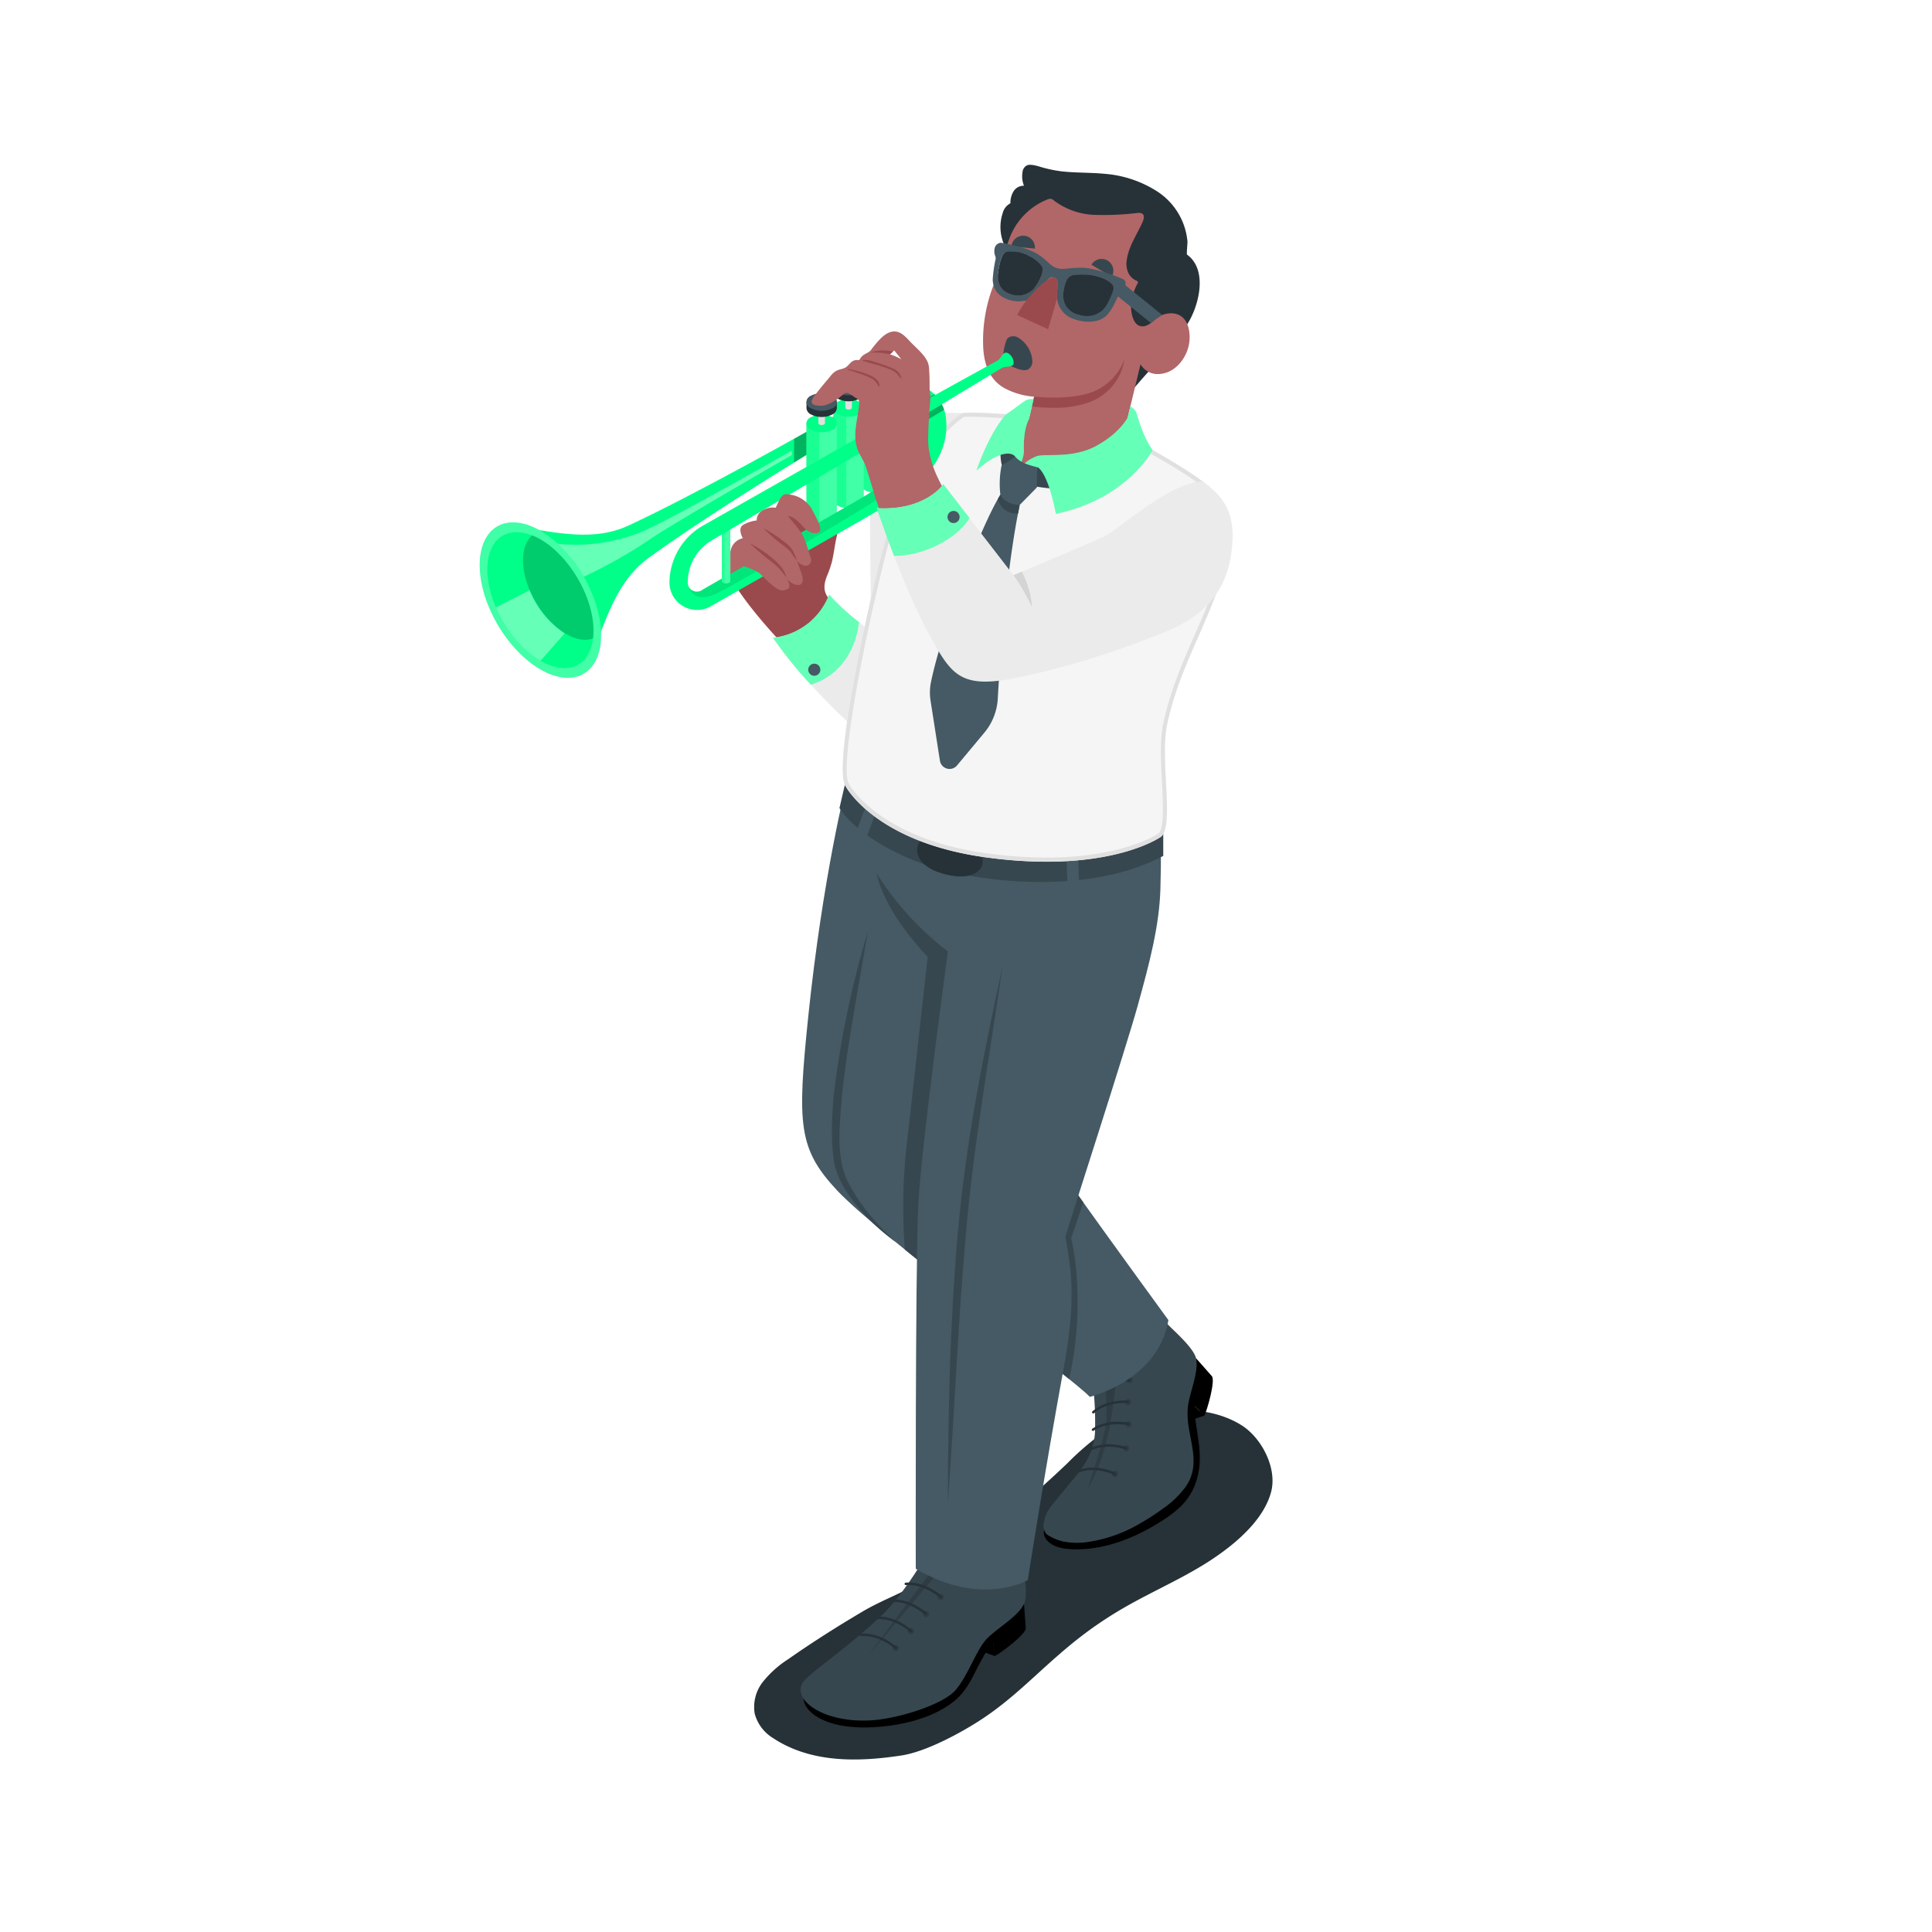 <svg class="animated" id="freepik_stories-jazz-trumpet" xmlns="http://www.w3.org/2000/svg" viewBox="0 0 500 500" version="1.1" xmlns:xlink="http://www.w3.org/1999/xlink" xmlns:svgjs="http://svgjs.com/svgjs"><style>svg#freepik_stories-jazz-trumpet:not(.animated) .animable {opacity: 0;}svg#freepik_stories-jazz-trumpet.animated #freepik--Background--inject-616 {animation: 1s 1 forwards cubic-bezier(.36,-0.01,.5,1.38) slideUp,1.5s Infinite  linear heartbeat;animation-delay: 0.2s,1.2s;opacity: 0}svg#freepik_stories-jazz-trumpet.animated #freepik--Shapes--inject-616 {animation: 1s 1 forwards cubic-bezier(.36,-0.01,.5,1.38) slideRight,1.5s Infinite  linear heartbeat;animation-delay: 0.2s,1.2s;opacity: 0}svg#freepik_stories-jazz-trumpet.animated #freepik--Shadow--inject-616 {animation: 1s 1 forwards cubic-bezier(.36,-0.01,.5,1.38) fadeIn;animation-delay: 0s;}svg#freepik_stories-jazz-trumpet.animated #freepik--Character--inject-616 {animation: 1s 1 forwards cubic-bezier(.36,-0.01,.5,1.38) slideRight,3s Infinite  linear wind;animation-delay: 0s,1s;}svg#freepik_stories-jazz-trumpet.animated #freepik--musical-notes--inject-616 {animation: 1s 1 forwards cubic-bezier(.36,-0.01,.5,1.38) lightSpeedLeft,1.5s Infinite  linear heartbeat;animation-delay: 0.2s,1.2s;opacity: 0}            @keyframes slideUp {                0% {                    opacity: 0;                    transform: translateY(30px);                }                100% {                    opacity: 1;                    transform: inherit;                }            }                    @keyframes heartbeat {                0% {                    transform: scale(1);                }                10% {                    transform: scale(1.1);                }                30% {                    transform: scale(1);                }                40% {                    transform: scale(1);                }                50% {                    transform: scale(1.1);                }                60% {                    transform: scale(1);                }                100% {                    transform: scale(1);                }            }                    @keyframes slideRight {                0% {                    opacity: 0;                    transform: translateX(30px);                }                100% {                    opacity: 1;                    transform: translateX(0);                }            }                    @keyframes fadeIn {                0% {                    opacity: 0;                }                100% {                    opacity: 1;                }            }                    @keyframes wind {                0% {                    transform: rotate( 0deg );                }                25% {                    transform: rotate( 1deg );                }                75% {                    transform: rotate( -1deg );                }            }                    @keyframes lightSpeedLeft {              from {                transform: translate3d(-50%, 0, 0) skewX(20deg);                opacity: 0;              }              60% {                transform: skewX(-10deg);                opacity: 1;              }              80% {                transform: skewX(2deg);              }              to {                opacity: 1;                transform: translate3d(0, 0, 0);              }            }        </style><g id="freepik--Background--inject-616" class="animable" style="transform-origin: 250px 250px;"><ellipse id="freepik--background--inject-616" cx="250" cy="250" rx="237.34" ry="231.54" style="fill: rgb(55, 71, 79); transform-origin: 250px 250px;" class="animable"></ellipse></g><g id="freepik--Shapes--inject-616" class="animable" style="transform-origin: 257.15px 317.645px;"><g id="freepik--Waves--inject-616" class="animable" style="transform-origin: 257.15px 317.645px;"><g id="eldyszs24gfzo"><path d="M329.24,281.29c-12-8.88-26.92-13.18-41.67-16.17-47.24-9.57-95.72,3.48-144.16-13.67A105.1,105.1,0,0,1,122,241.16l-.14-.09a54.24,54.24,0,0,1-10.15-8l-.13-.13c-10.15-9.7-15.12-22.91-11.05-37.34.15-.5.28-1,.43-1.55,4-13.45,17.37-24.89,28.14-34.61a20.76,20.76,0,0,1-2.67-5.65l-.67.12c-15.23,5.92-55.69,28.75-49.25,67.82,4.43,26.84,23.83,44.39,55.65,56,25.8,9.41,52.81,9.58,68.54,9.88,27.49.54,55-2.55,82.45-.55,8.67.63,21.13,3.66,25.53,12,5.43,10.24-6.09,21.64-14.2,26.3-19.79,11.37-42.69,16.21-65.28,20-33.83,5.7-66.49,7.29-103.29,16.1-15.58,3.73-25.82,7.93-40,15.66-10.64,5.8-17.38,12-21.36,17.42a233.49,233.49,0,0,0,17.57,19.15,236.35,236.35,0,0,0,18.62,16.36,77.43,77.43,0,0,1,27.09-31c6.54-4.29,14.83-7.7,22.29-10.14,8.64-2.83,17.63-4.45,26.59-5.91l101.62-16.58c15.17-2.48,30.65-5.06,44.18-12.24s25-19.93,26.26-35C350.09,304.46,341.28,290.18,329.24,281.29Z" style="fill: rgb(0, 255, 136); opacity: 0.4; transform-origin: 206.726px 291.92px;" class="animable"></path></g><g id="el3jyfs606q0j"><path d="M385.73,257.65c-15.54-13.39-36.14-20-56.65-22.46s-41.28-1.22-61.94-.78q-37.11.81-74.18-1.92c-15.86-1.17-32.05-2.93-46.4-9.68s-21.37-12.89-24.79-26c-2.82-10.81,1.37-21.3,11-33.18-.18-.15-.36-.31-.54-.49a4.89,4.89,0,0,1-.52-.5,21.08,21.08,0,0,1-2.58-3.13C118.37,169.2,105,180.64,101,194.09c-10.21,34.36,25.66,51.43,42.41,57.36,48.44,17.15,96.92,4.1,144.16,13.67,14.75,3,29.63,7.29,41.67,16.17s20.85,23.17,19.59,37.92c-1.28,15.06-12.74,27.81-26.26,35s-29,9.76-44.18,12.24L176.77,383c-9,1.46-18,3.08-26.59,5.91-7.46,2.44-15.75,5.85-22.29,10.14a77.43,77.43,0,0,0-27.09,31c59.83,47.29,137.74,62,208.81,44.05a92.58,92.58,0,0,1,31.56-69.74c7.52-6.6,16.17-10.24,24.24-15.7,18.72-12.68,34.83-30.45,42-51.41.8-3.84,2.27-7.52,2.95-11.43C414.68,301,405,274.26,385.73,257.65Z" style="fill: rgb(0, 255, 136); opacity: 0.3; transform-origin: 255.289px 320.505px;" class="animable"></path></g><g id="elpo7vilkrrx"><path d="M449,349.44c4.09-22,2.39-35.51-2.5-52.64-11.09-38.9-34.83-75.48-93.87-89.7-55.62-13.39-89.32-8.86-135.9-3.4-16,1.87-54.87,8.61-71.82-9-10.55-11-6.53-24.26-5.44-26.85-.29-.13-.58-.25-.86-.39l-.46-.22c-.22-.1-.43-.21-.63-.32l-.78-.42c-.64-.37-1.24-.74-1.8-1.13-.27-.18-.53-.36-.79-.56s-.49-.37-.72-.57a7.68,7.68,0,0,1-.69-.59c-9.64,11.88-13.83,22.37-11,33.18,3.42,13.14,10.44,19.28,24.79,26s30.54,8.51,46.4,9.68q37,2.73,74.18,1.92c20.66-.44,41.42-1.71,61.94.78s41.11,9.07,56.65,22.46c19.29,16.61,28.95,43.36,24.64,68.2-4.5,25.94-22.93,47.91-45,62.84-8.07,5.46-16.72,9.1-24.23,15.7a92.53,92.53,0,0,0-31.57,69.74,237.73,237.73,0,0,0,104-56.36C420,409.76,442.31,385.74,449,349.44Z" style="fill: rgb(0, 255, 136); opacity: 0.2; transform-origin: 286.084px 318.9px;" class="animable"></path></g><g id="eltxa4dzl06w"><path d="M63.09,225.47c9,33.36,47.63,63.22,88,68.58C109.1,299,60.67,262.26,63.09,225.47Z" style="fill: rgb(0, 255, 136); opacity: 0.25; transform-origin: 107.046px 259.985px;" class="animable"></path></g><g id="eluf93ph22bb9"><path d="M333.16,194.12c27.26,2.84,58,11.94,79.28,30.62s35.29,41.55,38.15,61.22C453.94,248.3,417.69,186.6,333.16,194.12Z" style="fill: rgb(0, 255, 136); opacity: 0.25; transform-origin: 391.981px 239.726px;" class="animable"></path></g></g></g><g id="freepik--Shadow--inject-616" class="animable" style="transform-origin: 262.25px 410.137px;"><path id="freepik--shadow--inject-616" d="M253.38,445.38c9.11-5.84,15.11-12.69,23.89-19.89a101.66,101.66,0,0,1,13.54-9.37c7.22-4.18,14.95-7.48,22-12,6.28-4.06,14.12-10.36,16.15-18,1.63-6.14-2.44-13.93-7.53-17.19-10.35-6.63-26.88-4.47-36.65,2.32a73.17,73.17,0,0,0-8.52,7.42,305.59,305.59,0,0,1-36.17,29.53c-5.3,3.69-11.22,5.54-16.78,8.82-6.61,3.9-13.08,8-19.36,12.4a26.91,26.91,0,0,0-6.51,5.84,10.49,10.49,0,0,0-2.12,8.25,10.64,10.64,0,0,0,4.74,6.3c9.78,6.48,22,6.21,33.14,4.52C239.91,453.33,249.08,448.15,253.38,445.38Z" style="fill: rgb(38, 50, 56); transform-origin: 262.25px 410.137px;" class="animable"></path></g><g id="freepik--Character--inject-616" class="animable" style="transform-origin: 221.573px 244.863px;"><g id="freepik--character--inject-616" class="animable" style="transform-origin: 221.573px 244.863px;"><g id="freepik--Bottom--inject-616" class="animable" style="transform-origin: 260.532px 324.216px;"><polygon points="311.69 366.38 304.31 368.74 303.15 363.43 309.22 363.92 311.69 366.38" id="el3vr7wivfjjh" class="animable" style="transform-origin: 307.42px 366.085px;"></polygon><path d="M309.53,351.51s3.14,3.52,4.1,4.64-1.17,8.66-1.94,10.23l-2.47-2.46c-.23,1.9.2,3.76.61,6.65.35,2.42,1.2,6.76.24,11-1.41,6.26-4.86,9.47-11.72,13.46-11.94,6.95-21,6.17-23.75,5.57-3.29-.72-5.1-3-4.28-5S309.53,351.51,309.53,351.51Z" id="ellam0ue9f5sr" class="animable" style="transform-origin: 291.999px 376.243px;"></path><path d="M275,398.9a18.6,18.6,0,0,0,6.2.21,37.21,37.21,0,0,0,14.11-5q2.09-1.18,4.05-2.55c.67-.45,1.32-.92,2-1.41a24.15,24.15,0,0,0,5.47-5.35c4.62-6.6-.05-13.2.56-20.34.32-3.75,2.95-9.33,2.14-12.93-.44-2-3.44-5.05-6.1-7.57-2.43-2.32-5.67-6.26-6.89-4.77l.95,1.42c.3,1.63.38,4.62-3.15,8.5C292.57,351,286.66,356,283,352l-1.77-2.08c-1.17.87,1.13,4.08,1.6,8.12a84.74,84.74,0,0,1,.58,11.48,17.11,17.11,0,0,1-2.17,8.51,39.74,39.74,0,0,1-3.76,5.11l-4.68,5.7a16.38,16.38,0,0,0-1.64,2.25,9.06,9.06,0,0,0-1,3,3.35,3.35,0,0,0,.47,2.67,3.26,3.26,0,0,0,1,.79A13.09,13.09,0,0,0,275,398.9Z" style="fill: rgb(55, 71, 79); transform-origin: 289.873px 369.069px;" id="el2jffrnqtsgk" class="animable"></path><g id="el30dcpyxe2nc"><path d="M291.16,351.77c-2.08,1.36-4.67,2.37-6.85,1.27l-.08,0s2.56,2.64,2.07,14.8c-.14,3.55-4.84,17.5-4.84,17.5s4.12-6.18,6-17.52,1-13.74,3.69-16Z" style="opacity: 0.15; transform-origin: 286.31px 368.555px;" class="animable"></path></g><g id="el6xkfuc1qudn"><path d="M291.73,357.72a.79.79,0,0,0,1.13-1.11.79.79,0,0,0-1.12,0A.78.78,0,0,0,291.73,357.72Z" style="opacity: 0.15; transform-origin: 292.294px 357.167px;" class="animable"></path></g><g id="elslav5a7bodc"><path d="M291.33,363.38a.79.79,0,1,0,1.12-1.11.79.79,0,0,0-1.12,1.11Z" style="opacity: 0.15; transform-origin: 291.925px 362.86px;" class="animable"></path></g><g id="eltvkzg2g06r"><path d="M291.44,369.05a.79.79,0,1,0,.16-1.11A.79.79,0,0,0,291.44,369.05Z" style="opacity: 0.15; transform-origin: 292.071px 368.574px;" class="animable"></path></g><g id="el0xbuc604sdi"><path d="M290.76,375.23a.79.79,0,1,0,.29-1.08A.78.78,0,0,0,290.76,375.23Z" style="opacity: 0.15; transform-origin: 291.442px 374.835px;" class="animable"></path></g><g id="elxw4g47ziy49"><path d="M287.81,381.76a.8.8,0,0,0,1,.41.79.79,0,1,0-1-.41Z" style="opacity: 0.15; transform-origin: 288.529px 381.431px;" class="animable"></path></g><path d="M292.51,357.4a.35.35,0,0,0,.1-.2.32.32,0,0,0-.28-.35c-.22,0-5.47-.54-9.21,2.77h0a.32.32,0,1,0,.43.47c3.52-3.12,8.66-2.61,8.71-2.61A.33.33,0,0,0,292.51,357.4Z" style="fill: rgb(38, 50, 56); transform-origin: 287.802px 358.507px;" id="eljccjdc9fx1" class="animable"></path><path d="M292.09,363.05a.31.31,0,0,0,.11-.2.32.32,0,0,0-.28-.35c-.23,0-5.47-.54-9.21,2.77h0a.33.33,0,0,0,0,.45.32.32,0,0,0,.45,0c3.52-3.11,8.66-2.61,8.71-2.61A.31.31,0,0,0,292.09,363.05Z" style="fill: rgb(38, 50, 56); transform-origin: 287.412px 364.14px;" id="el5d0elqtflzm" class="animable"></path><path d="M292.25,368.83a.34.34,0,0,0,.13-.18.33.33,0,0,0-.23-.39c-.22-.05-5.35-1.27-9.5,1.51h0a.32.32,0,0,0,.36.52c3.9-2.61,8.93-1.42,9-1.41A.33.33,0,0,0,292.25,368.83Z" style="fill: rgb(38, 50, 56); transform-origin: 287.469px 369.136px;" id="ely7ngt9qzet" class="animable"></path><path d="M291.59,375.11a.31.31,0,0,0,.15-.17.32.32,0,0,0-.19-.41c-.21-.07-5.16-1.88-9.6.38h0a.31.31,0,0,0-.13.42.32.32,0,0,0,.43.14c4.18-2.14,9-.37,9.09-.35A.33.33,0,0,0,291.59,375.11Z" style="fill: rgb(38, 50, 56); transform-origin: 286.772px 374.641px;" id="elc79a6fejxdk" class="animable"></path><path d="M288.66,381.74a.38.38,0,0,0,.16-.15.32.32,0,0,0-.14-.43c-.2-.1-4.91-2.45-9.58-.7h0a.33.33,0,0,0-.18.41.32.32,0,0,0,.41.18c4.4-1.65,9,.65,9.07.68A.36.36,0,0,0,288.66,381.74Z" style="fill: rgb(38, 50, 56); transform-origin: 283.878px 380.787px;" id="elbf2i9hc5oo" class="animable"></path><path d="M219.06,202.79s-6.12,23.93-9.89,60.33c-2.9,28-2.56,34.24,7.51,45,11,11.71,61.23,48.8,65.36,53.39,0,0,17.74-4.22,20.34-19.87,0,0-14.19-19.45-25.71-35.6-11.2-15.68-19.25-20.19-19.25-20.19l19.65-72.39Z" style="fill: rgb(69, 90, 100); transform-origin: 254.985px 282.15px;" id="elyvtzab4efj" class="animable"></path><path d="M276.67,306c-11.2-15.68-19.25-20.19-19.25-20.19l16.3-60-46.94-.11c2.31,11,13.31,21.88,13.31,21.88s-3.76,34.05-5.65,50.63a150.09,150.09,0,0,0-.28,25.16c14.52,11.78,33.33,26.1,42.55,33.54a94.21,94.21,0,0,0,2.18-19.12c0-11.09-1.66-17.32-1.66-17.32l3.12-9.29C279.11,309.44,277.87,307.71,276.67,306Z" style="fill: rgb(55, 71, 79); transform-origin: 253.565px 291.305px;" id="els0pcxrtye5h" class="animable"></path><path d="M224.57,241.3c-2.12,12.56-5.47,30.06-6.69,42.54-.51,6.84-1.5,14.39,1,20.86a44,44,0,0,0,5.65,8.95,65.39,65.39,0,0,0,7.34,7.83,53.52,53.52,0,0,1-8.12-7.16c-3.62-4-7.25-8.75-8-14.31s-.45-10.95,0-16.38a250.2,250.2,0,0,1,8.79-42.33Z" style="fill: rgb(55, 71, 79); transform-origin: 223.582px 281.39px;" id="elgfg8edw8zr9" class="animable"></path><polygon points="257.51 428.61 249.97 425.94 252.34 420.85 257.02 425.04 257.51 428.61" id="el6egu7dcrbc2" class="animable" style="transform-origin: 253.74px 424.73px;"></polygon><path d="M265,415s.37,4.85.47,6.37-6.38,6.39-8,7.2L257,425c-1.37,1.42-2.19,3.21-3.66,5.85-1.22,2.2-2.76,6.35-6.18,9.22-5.08,4.26-13.06,6.51-21.24,6.94s-12.9-1.49-15.25-3.22-3.13-3.78-2.58-5.85S265,415,265,415Z" id="elvpgng9wo9a" class="animable" style="transform-origin: 236.696px 431.036px;"></path><path d="M242.88,398.85l-.15-2.82c-1.51,0-1.62,4.06-3.76,7.68-2.88,4.85-7.14,11-11.28,14.83-8.17,7.66-15.5,12.5-19.14,15.95-4.88,4.61,3.94,11.67,17.28,10.71,6.62-.48,18.34-4,21.59-7.94s5.18-10.06,7.78-12.94,8.24-5.82,9.84-9.28c.87-1.9.32-6.3-.28-10-.56-3.43-.75-8.7-2.69-8.24l-.11,1.77c-.77,1.52-2.57,4-7.9,5C251.4,404.05,243.44,404.42,242.88,398.85Z" style="fill: rgb(55, 71, 79); transform-origin: 236.341px 420.659px;" id="el03qbtanx98cr" class="animable"></path><g id="elophmgbn2dv"><path d="M249.77,403.77c-2.55-.18-5.31-1-6.42-3.25l0-.07a6.41,6.41,0,0,1-1.63,5.44c-2.34,2.82-17.1,22.67-17.1,22.67s13.77-16.4,16.41-19.49c3.91-4.57,5.16-5.11,8.8-5.3Z" style="opacity: 0.15; transform-origin: 237.225px 414.505px;" class="animable"></path></g><g id="ell74dbkdlmyi"><path d="M246.52,409a.83.83,0,0,0,.92.71.82.82,0,0,0,.7-.91.8.8,0,0,0-.91-.7A.81.81,0,0,0,246.52,409Z" style="opacity: 0.15; transform-origin: 247.33px 408.904px;" class="animable"></path></g><g id="elpk0xc5li2ye"><path d="M242.65,413.41a.83.83,0,0,0,.92.71.82.82,0,1,0-.92-.71Z" style="opacity: 0.15; transform-origin: 243.464px 413.306px;" class="animable"></path></g><g id="elbfcqrz47icf"><path d="M238.78,417.81a.81.81,0,0,0,.92.7.8.8,0,0,0,.7-.9.81.81,0,0,0-.91-.71A.82.82,0,0,0,238.78,417.81Z" style="opacity: 0.15; transform-origin: 239.591px 417.706px;" class="animable"></path></g><g id="elw0slvme53fp"><path d="M234.91,422.21a.82.82,0,0,0,.92.7.81.81,0,0,0-.21-1.61A.82.82,0,0,0,234.91,422.21Z" style="opacity: 0.15; transform-origin: 235.721px 422.105px;" class="animable"></path></g><g id="el2q11tgke55l"><path d="M231,426.61a.82.82,0,0,0,.92.7.81.81,0,1,0-.92-.7Z" style="opacity: 0.15; transform-origin: 231.804px 426.508px;" class="animable"></path></g><path d="M247.36,409.24a.32.32,0,0,0,.21-.1.33.33,0,0,0,0-.47c-.17-.15-4.16-3.86-9.29-3.48h0a.34.34,0,0,0-.3.35.34.34,0,0,0,.36.31c4.84-.36,8.75,3.26,8.79,3.3A.3.3,0,0,0,247.36,409.24Z" style="fill: rgb(38, 50, 56); transform-origin: 242.824px 407.202px;" id="elbnzv8we6l6h" class="animable"></path><path d="M243.49,413.62a.35.35,0,0,0,.21-.1.32.32,0,0,0,0-.46c-.17-.16-4.16-3.86-9.3-3.48h0a.33.33,0,0,0-.3.35.33.33,0,0,0,.35.3c4.84-.36,8.76,3.27,8.8,3.3A.3.3,0,0,0,243.49,413.62Z" style="fill: rgb(38, 50, 56); transform-origin: 238.948px 411.587px;" id="elxuhcttg6lni" class="animable"></path><path d="M239.63,418a.28.28,0,0,0,.2-.1.32.32,0,0,0,0-.46c-.17-.16-4.16-3.86-9.29-3.48h0a.33.33,0,0,0-.3.35.33.33,0,0,0,.36.3c4.83-.36,8.75,3.27,8.79,3.31A.34.34,0,0,0,239.63,418Z" style="fill: rgb(38, 50, 56); transform-origin: 235.083px 415.967px;" id="eln01rzg6ty5" class="animable"></path><path d="M235.76,422.43a.28.28,0,0,0,.2-.1.32.32,0,0,0,0-.46c-.17-.16-4.16-3.86-9.29-3.48h0a.33.33,0,0,0-.3.35.34.34,0,0,0,.36.3c4.84-.36,8.75,3.27,8.79,3.3A.31.31,0,0,0,235.76,422.43Z" style="fill: rgb(38, 50, 56); transform-origin: 231.213px 420.397px;" id="elua38bgxiure" class="animable"></path><path d="M231.89,426.83a.33.33,0,0,0,.19-.56c-.17-.16-4.16-3.86-9.29-3.48h0a.33.33,0,0,0-.3.35.34.34,0,0,0,.36.3c4.84-.36,8.75,3.27,8.79,3.3A.31.31,0,0,0,231.89,426.83Z" style="fill: rgb(38, 50, 56); transform-origin: 227.333px 424.797px;" id="elm50u0i2g7x" class="animable"></path><path d="M300.15,204.55c.31,10.58.4,17.86.16,25.56-.29,9.6-2.85,19.23-5.86,30.12S276.87,316.14,275.72,320c1.42,8.34,2.94,15.72-.4,33.88-4.83,26.21-9.33,55.05-9.33,55.05S254,416,237,406c0,0-.15-76.7.64-93.86.69-14.9,7.68-65.92,7.68-65.92s-24.41-17.2-26.21-43.46Z" style="fill: rgb(69, 90, 100); transform-origin: 259.778px 307.058px;" id="eltkc2358106f" class="animable"></path><path d="M259.53,249.65C256.21,272.77,252,295.77,250,319c-2.05,22.84-3,47.09-4.7,69.93.07-23.4.54-46.79,2.6-70.12s6.7-46.33,11.66-69.2Z" style="fill: rgb(55, 71, 79); transform-origin: 252.43px 319.27px;" id="elza1xm5kvdrl" class="animable"></path><path d="M217.25,209.14c3.2,5.24,14.38,13.51,30.27,16.85s37.67,3.91,53.53-4.48v-6.33s-19.22,9.77-50,3.58c-22.12-4.45-32-17.4-32-17.4Z" style="fill: rgb(55, 71, 79); transform-origin: 259.15px 214.817px;" id="elxlj0r8n2oe" class="animable"></path><path d="M246.58,216.06c-9.84-2.74-13.4,6.95-2.72,10C256.43,229.72,258.1,219.25,246.58,216.06Z" style="fill: rgb(38, 50, 56); transform-origin: 245.838px 221.202px;" id="elktx3oflfkgm" class="animable"></path><polygon points="275.88 219.03 276.3 229.99 279.31 229.44 278.9 218.62 275.88 219.03" style="fill: rgb(69, 90, 100); transform-origin: 277.595px 224.305px;" id="elk5textc3eh" class="animable"></polygon><polygon points="224.79 206.66 220.96 216.94 223.95 217.59 227.73 207.44 224.79 206.66" style="fill: rgb(69, 90, 100); transform-origin: 224.345px 212.125px;" id="el3mkpv8zsi8h" class="animable"></polygon></g><path d="M249,106.93c-14.95-1-23.75,5.48-23.84,19.59-.09,16.11.36,37,.36,37l.69,24.48s6.7,8.57,11.56,7.67,8.25-7.11,9.09-30S249,106.93,249,106.93Z" style="fill: rgb(235, 235, 235); transform-origin: 237.074px 151.283px;" id="elthcgge0exs" class="animable"></path><path d="M188.9,148.57c1.56,4.93,11.57,16.11,15,19.47,0,0,10.12-.87,12.88-10.71-2.81-2.7-4.33-4.22-2.8-8.16a28,28,0,0,0,1.34-3.86c.72-3.2.81-5.51,1.74-8.28a1.79,1.79,0,0,0-.14-1.94,1.35,1.35,0,0,0-1.46-.41,3,3,0,0,0-1.11.59,14.77,14.77,0,0,0-3.11,4.12.56.56,0,0,1-.22.24c-.25.12-.51-.13-.66-.36-1.2-1.83-1.45-4.18-2.77-5.91a2.31,2.31,0,0,0-.54-.54c-1.34-.88-3.58,0-4.86.65a12.65,12.65,0,0,0-4.72,3.93C193.43,142.86,188.9,148.57,188.9,148.57Z" style="fill: rgb(154, 74, 77); transform-origin: 203.091px 150.245px;" id="eloqlwpih2vaj" class="animable"></path><path d="M200.07,165.05c7.07,10.5,22.12,25.41,27.85,28.63s14.61,3.92,14.92-5.25c.44-13-5.05-16.91-10.23-20.16-12.81-8.06-18-14.37-18-14.37A17.48,17.48,0,0,1,200.07,165.05Z" style="fill: rgb(235, 235, 235); transform-origin: 221.467px 174.882px;" id="elbr5wl4dmsx" class="animable"></path><path d="M222.28,161a56.66,56.66,0,0,1-7.71-7.09,17.48,17.48,0,0,1-14.5,11.15,111,111,0,0,0,9.77,12.12C218.23,174.59,221.65,167,222.28,161Z" style="fill: rgb(0, 255, 136); transform-origin: 211.175px 165.545px;" id="elwru7tkmgpu" class="animable"></path><g id="el30uyns7oz76"><path d="M222.28,161a56.66,56.66,0,0,1-7.71-7.09,17.48,17.48,0,0,1-14.5,11.15,111,111,0,0,0,9.77,12.12C218.23,174.59,221.65,167,222.28,161Z" style="fill: rgb(255, 255, 255); opacity: 0.4; transform-origin: 211.175px 165.545px;" class="animable"></path></g><circle cx="210.74" cy="173.32" r="1.57" style="fill: rgb(69, 90, 100); transform-origin: 210.74px 173.32px;" id="elwpztq3bmeye" class="animable"></circle><path id="freepik--Chest--inject-616" d="M228.13,143.4c5.42-21.5,15.25-32.94,20.88-36.47,3.52-.51,17.54.76,17.54.76a90.6,90.6,0,0,1,20.92,3.06s22.19,11,27.37,17.08c4.47,5.28,4.16,13.38,1,22.75-4.32,12.85-11,23.29-13.83,37.14-1.86,9,2,25.94-1.56,28.84,0,0-13.5,9.67-45.25,5.34-28.77-3.93-36.36-18.41-36.36-18.41C215.7,199.24,222.9,164.13,228.13,143.4Z" style="fill: rgb(245, 245, 245); transform-origin: 268.141px 164.912px;" class="animable"></path><path id="freepik--chest--inject-616" d="M251.57,107.87c5.18,0,14.79.86,14.88.87h.08a90.58,90.58,0,0,1,20.56,3c1.51.75,22.12,11.08,26.94,16.77,3.86,4.56,4.13,11.87.81,21.74-1.67,5-3.73,9.65-5.72,14.19C306,171.57,302.75,179,301,187.51c-.85,4.13-.56,9.66-.28,15,.29,5.56.62,11.86-.9,13.19-.57.39-9.59,6.24-29,6.24a114.25,114.25,0,0,1-15.48-1.11c-27.81-3.79-35.5-17.71-35.57-17.85l0-.07-.05-.07c-2.44-3.3,2.92-33.27,9.46-59.2,5.38-21.33,15.15-32.41,20.23-35.71a20.6,20.6,0,0,1,2.19-.08m0-1.06a21.1,21.1,0,0,0-2.56.12c-5.63,3.53-15.46,15-20.88,36.47-5.23,20.73-12.43,55.84-9.29,60.09,0,0,7.59,14.48,36.36,18.41A116.13,116.13,0,0,0,270.83,223c20.61,0,29.62-6.45,29.62-6.45,3.52-2.9-.3-19.83,1.56-28.84,2.87-13.85,9.51-24.29,13.83-37.14,3.16-9.37,3.47-17.47-1-22.75-5.18-6.11-27.37-17.08-27.37-17.08a90.6,90.6,0,0,0-20.92-3.06s-9.69-.88-15-.88Z" style="fill: rgb(224, 224, 224); transform-origin: 268.156px 164.894px;" class="animable"></path><g id="freepik--Head--inject-616" class="animable" style="transform-origin: 282.446px 82.487px;"><path d="M259.9,63.48c-.19-.5-.36-1-.51-1.48a11.39,11.39,0,0,1,.11-6.86,3.94,3.94,0,0,1,2-2.53,5.57,5.57,0,0,1,.8-3.08,3.06,3.06,0,0,1,2.7-1.46,6.56,6.56,0,0,1-.38-3.48,2.19,2.19,0,0,1,1.18-1.81c1.06-.38,2.71.2,3.75.49a33.5,33.5,0,0,0,5.25,1.08c3.71.41,7.45.28,11.17.64A29.27,29.27,0,0,1,299,49.24a17.3,17.3,0,0,1,8.32,13.32c0,.38-.25,3.25-.13,3.33,5.92,4.24,2.67,14.82-.62,19C300,93.47,296.51,96.79,293,101.05h-5.74s-12.63-15-17.7-22.33l-7.11-10.3A24.58,24.58,0,0,1,259.9,63.48Z" style="fill: rgb(38, 50, 56); transform-origin: 284.696px 71.853px;" id="eluucb1qhhcfs" class="animable"></path><path d="M254.44,89.6c.2,5.13,1.94,9.16,6.12,11.16a19.15,19.15,0,0,0,7.07,1.9l-1.34,5.81c-4.92,3.92-1.5,9.91-3.12,13.85,5.36-4.76,19-1.48,27.05-7.55l4.95-20.51s1.84,3.67,6.61,2.2c3.62-1.11,7-6,5.88-11.28s-6-4.34-7.75-3.24c-1.22.79-2.27,2.2-3.77,2.47-3.14.57-3.65-4.29-3.36-6.39a15.62,15.62,0,0,1,1.62-4.67.53.53,0,0,0,.08-.42.55.55,0,0,0-.26-.24,4.19,4.19,0,0,1-2.09-1.84,5.61,5.61,0,0,1-.54-3.42c.44-3.61,2.66-6.71,4.12-10,.56-1.27.52-2.47-1.21-2.33a74.6,74.6,0,0,1-11.17.51A18.59,18.59,0,0,1,272.9,52a2,2,0,0,0-1-.56,1.9,1.9,0,0,0-.81.17,17.35,17.35,0,0,0-9.85,10.1c-1.39,3.73-2.21,7.66-3.8,11.31A39.61,39.61,0,0,0,254.44,89.6Z" style="fill: rgb(177, 102, 104); transform-origin: 281.147px 86.88px;" id="elchh2w5puzqj" class="animable"></path><path d="M287.71,71.62l-5.25-3.11a3.05,3.05,0,0,1,5.25,3.11Z" style="fill: rgb(55, 71, 79); transform-origin: 285.297px 69.319px;" id="elv5ek9fzyuel" class="animable"></path><path d="M261.75,63.76l6.07.58a3,3,0,1,0-6.07-.58Z" style="fill: rgb(55, 71, 79); transform-origin: 264.792px 62.668px;" id="eljtot0z6iwxr" class="animable"></path><path d="M262.23,90.22a1.62,1.62,0,1,0,1.95-1.2A1.63,1.63,0,0,0,262.23,90.22Z" style="fill: rgb(154, 74, 77); transform-origin: 263.806px 90.597px;" id="elr6gd5b7oldc" class="animable"></path><path d="M267.63,102.66c7.22.66,13.58-.07,16.94-2.09A14.49,14.49,0,0,0,291,93a13.77,13.77,0,0,1-4.5,8.33c-2.83,2.6-6.31,3.59-10.87,4.12a47.13,47.13,0,0,1-8.58-.26Z" style="fill: rgb(154, 74, 77); transform-origin: 279.025px 99.269px;" id="elm2u6lmvbq9" class="animable"></path><path d="M290.66,72.25c-.31-.13-.61-.25-.93-.4-3-1.21-7-2.51-9.67-2.55-3.36-.06-4.81.6-6.5.1s-2.23-1.74-4.76-3.47c-2-1.36-5.84-2.39-8.85-2.94l-.93-.17a1.8,1.8,0,0,0-1.58,1.34,3.37,3.37,0,0,0,.13,2.11,1.62,1.62,0,0,1,.1.76,33.26,33.26,0,0,0-.76,5.41c.1,1.53.58,4,4.25,5.17a10,10,0,0,0,2,.37h.17a7.23,7.23,0,0,0,1.79-.16l.11,0,.16,0,.22-.07c.06,0,.13,0,.2-.06a2.09,2.09,0,0,0,.21-.1.63.63,0,0,0,.22-.09c.15-.07.29-.13.43-.21a8.67,8.67,0,0,0,2-1.58c1.51-1.54,2.27-4.06,3.72-4l.17,0,.18.06c1.81.53.55,3.17.83,5.38a9.1,9.1,0,0,0,.21,1.16A6.33,6.33,0,0,0,278,82.6c2.41.87,6,1.08,8.09-.7,1.69-1.48,2.44-3.74,3.47-5.56.42-.74,1-1.16,1.43-1.93S291.47,72.63,290.66,72.25Zm-22.3,1.31a7.07,7.07,0,0,1-.66.92l0,.06-.08.1-.06.06a.9.9,0,0,0-.09.1c-.08.08-.14.15-.22.22s-.13.11-.19.18a.18.18,0,0,1-.08,0,.43.43,0,0,1-.14.12.63.63,0,0,1-.12.1s0,0,0,0a5.36,5.36,0,0,1-5.12.72,4.77,4.77,0,0,1-2-1.12c-1.69-1.61-1.34-4-1.2-5.12.23-1.43.84-4.17,1.69-4.58a3.5,3.5,0,0,1,.89-.24.06.06,0,0,1,.06,0,2,2,0,0,1,.36,0,1.62,1.62,0,0,0,.22,0h.53l.72.08.37.07.23,0,.18,0,.63.17a1,1,0,0,1,.16.06,13.77,13.77,0,0,1,1.31.5c2,.87,3.81,2.41,4.05,3.41S269.21,72.17,268.36,73.56Zm18,4.74s0,0-.07.08l-.06.1a5.52,5.52,0,0,1-.34.49,1.72,1.72,0,0,1-.23.32h0c-.12.16-.26.32-.41.49a1.37,1.37,0,0,1-.16.18.29.29,0,0,0-.09.1l-.12.1-.14.15-.17.14-.18.15-.22.16a6.18,6.18,0,0,1-8.54-2.08,5.66,5.66,0,0,1-.39-3.08c.22-1.59.69-3.39,1.58-4a3,3,0,0,1,1.13-.46l.2,0,.1,0,.51-.08a3.42,3.42,0,0,1,.45,0,11.74,11.74,0,0,1,1.46,0,5.24,5.24,0,0,1,.56,0,11.17,11.17,0,0,1,1.43.17,1.65,1.65,0,0,1,.32.06c3,.59,4.6,1.77,5.05,2.52S287.13,77,286.34,78.3Z" style="fill: rgb(69, 90, 100); transform-origin: 274.103px 73.036px;" id="elwxghk5xhky8" class="animable"></path><polygon points="291.13 73.72 300.78 81.52 297.78 83.53 288.54 76.08 291.13 73.72" style="fill: rgb(69, 90, 100); transform-origin: 294.66px 78.625px;" id="elnvo96m1b2z9" class="animable"></polygon><path d="M286.68,78.42a8.77,8.77,0,0,1-1.28,1.79,6.18,6.18,0,0,1-6.08,1.27,5.28,5.28,0,0,1-3.71-2.79,5.66,5.66,0,0,1-.39-3.08c.22-1.59.69-3.39,1.58-4a3,3,0,0,1,1.13-.46l.2,0,.1,0,.51-.08a3.42,3.42,0,0,1,.45,0,11.74,11.74,0,0,1,1.46,0,5.24,5.24,0,0,1,.56,0,11.17,11.17,0,0,1,1.43.17,1.65,1.65,0,0,1,.32.06c3,.59,4.6,1.77,5.05,2.52s-.13,1.89-.36,2.49A23.12,23.12,0,0,1,286.68,78.42Z" style="fill: rgb(38, 50, 56); transform-origin: 281.666px 76.421px;" id="el7nnv1aqgc9m" class="animable"></path><path d="M268.36,73.56a7.07,7.07,0,0,1-.66.92l0,.06-.08.1-.06.06a.9.9,0,0,0-.09.1c-.08.08-.14.15-.22.22s-.13.11-.19.18a.18.18,0,0,1-.08,0,.43.43,0,0,1-.14.12.63.63,0,0,1-.12.1s0,0,0,0a5.36,5.36,0,0,1-5.12.72,4.77,4.77,0,0,1-2-1.12c-1.69-1.61-1.34-4-1.2-5.12.23-1.43.84-4.17,1.69-4.58a3.5,3.5,0,0,1,.89-.24.06.06,0,0,1,.06,0,2,2,0,0,1,.36,0,1.62,1.62,0,0,0,.22,0h.53l.72.08.37.07.23,0,.18,0,.63.17a1,1,0,0,1,.16.06,13.77,13.77,0,0,1,1.31.5c2,.87,3.81,2.41,4.05,3.41S269.21,72.17,268.36,73.56Z" style="fill: rgb(38, 50, 56); transform-origin: 264.057px 70.781px;" id="eli836tf8f5z" class="animable"></path><path d="M273.58,77.2l-2.33,8-8-3.66a24.24,24.24,0,0,1,5.06-6.72c2.27-2.39,3.42-2.78,4.27-3.09a1.34,1.34,0,0,1,1.12,1.1C274,74,273.3,75.61,273.58,77.2Z" style="fill: rgb(154, 74, 77); transform-origin: 268.513px 78.465px;" id="elasbrkbo5cos" class="animable"></path></g><g id="freepik--Neck--inject-616" class="animable" style="transform-origin: 269.466px 151.151px;"><path d="M278.33,119.61l-10,1.26-.47,5s7,1.3,11.85.42ZM259.21,113s-.75,4.69.13,7.59,3.45-2.41,3.45-2.41a28.69,28.69,0,0,1,.64-6.95Z" style="fill: rgb(55, 71, 79); transform-origin: 269.311px 118.913px;" id="elavt9f9pghh" class="animable"></path><path d="M294.11,106.89a3.64,3.64,0,0,0-1.58-1.69l-.69,2.85s-2,4-8.08,7.32-12.91,2-15.29,2.64a10,10,0,0,0-5.3,4.31s4.23-2.33,5.61-1.25,3.18,5,4.49,11.89c18.59-3.9,25-16.5,25-16.5C295.65,112.81,294.5,108,294.11,106.89Zm-27.82,1.58,1.18-5.09a2.8,2.8,0,0,0-2.38.51c-1.09.72-2.69,2-4.71,3.37-4.55,5.06-7.65,14.49-7.65,14.49s4.08-3.93,7.54-4.33c4.37-.51,2.9,4.9,2.9,4.9.9-2,1.86-4,1.81-5.73S264.93,111.19,266.29,108.47Z" style="fill: rgb(0, 255, 136); transform-origin: 275.5px 118.13px;" id="elbpx2smkqedm" class="animable"></path><g id="el378jnhymdnr"><path d="M294.11,106.89a3.64,3.64,0,0,0-1.58-1.69l-.69,2.85s-2,4-8.08,7.32-12.91,2-15.29,2.64a10,10,0,0,0-5.3,4.31s4.23-2.33,5.61-1.25,3.18,5,4.49,11.89c18.59-3.9,25-16.5,25-16.5C295.65,112.81,294.5,108,294.11,106.89Zm-27.82,1.58,1.18-5.09a2.8,2.8,0,0,0-2.38.51c-1.09.72-2.69,2-4.71,3.37-4.55,5.06-7.65,14.49-7.65,14.49s4.08-3.93,7.54-4.33c4.37-.51,2.9,4.9,2.9,4.9.9-2,1.86-4,1.81-5.73S264.93,111.19,266.29,108.47Z" style="fill: rgb(255, 255, 255); opacity: 0.4; transform-origin: 275.5px 118.13px;" class="animable"></path></g><path d="M258.92,128c-5.44,8.78-15.35,35.59-18,48.61a13.48,13.48,0,0,0-.09,4.74l2.42,15.51a2.52,2.52,0,0,0,4.44,1.22l7.08-8.49a15,15,0,0,0,3.45-8.76c.57-10,2.18-33.29,5.67-50.12Z" style="fill: rgb(69, 90, 100); transform-origin: 252.276px 163.501px;" id="el93r438sy556" class="animable"></path><path d="M258.92,128c-.23.37-.48.78-.72,1.22a5.56,5.56,0,0,0,1.18,2.09,5,5,0,0,0,3.48,1.6,2.56,2.56,0,0,0,.61,0l.42-2.15Z" style="fill: rgb(55, 71, 79); transform-origin: 261.045px 130.464px;" id="elk9y6qqzxvdh" class="animable"></path><path d="M262.79,118.21c1.36,1.88,5.57,2.66,5.57,2.66v5.27l-4.47,4.55s-3.84-.06-5-2.71a23.65,23.65,0,0,1,.31-7.48Z" style="fill: rgb(69, 90, 100); transform-origin: 263.543px 124.45px;" id="elm1oeefmpxzb" class="animable"></path></g><g id="freepik--Trumpet--inject-616" class="animable" style="transform-origin: 195.663px 131.219px;"><path d="M260.57,87.83l0,0a.3.3,0,0,0-.07.15,13.26,13.26,0,0,0-.85,3.92l1.53,2.67c.87.33,2.65,1.25,3.91,1.22a.12.12,0,0,0,.08,0h.24a1.66,1.66,0,0,0,.75-.24,2.4,2.4,0,0,0,1-2.24,7.58,7.58,0,0,0-3.55-5.86,2.44,2.44,0,0,0-2.42-.19A1.76,1.76,0,0,0,260.57,87.83Z" style="fill: rgb(55, 71, 79); transform-origin: 263.413px 91.411px;" id="elof4wdu0fzhr" class="animable"></path><path d="M216.33,107.46c-6.52,3.72-36,20.35-53.76,28.59-12.32,5.72-26.46-1.12-34.2.39l21.85,38.33c5.06-6.05,6.51-22.24,17.47-30.26,15.8-11.54,43.9-28.61,50.25-32.36Z" style="fill: rgb(0, 255, 136); transform-origin: 173.155px 141.115px;" id="elzgzgd5kybz" class="animable"></path><path d="M139.69,137.26c-8.67-4.9-15.63-.8-15.54,9.17s7.2,22,15.88,26.91,15.63.8,15.53-9.16S148.36,142.16,139.69,137.26Z" style="fill: rgb(0, 255, 136); transform-origin: 139.855px 155.302px;" id="elpb6z3eok0z" class="animable"></path><g id="el0v1btpii58w"><path d="M139.69,137.26c-8.67-4.9-15.63-.8-15.54,9.17s7.2,22,15.88,26.91,15.63.8,15.53-9.16S148.36,142.16,139.69,137.26Z" style="fill: rgb(255, 255, 255); opacity: 0.25; transform-origin: 139.855px 155.302px;" class="animable"></path></g><path d="M126.13,147.55c.09,8.72,6.28,19.22,13.86,23.52,6.92,3.91,12.58,1.28,13.47-5.81a13.94,13.94,0,0,0,.14-2.18c-.1-8.72-6.32-19.27-13.9-23.57a14,14,0,0,0-2-.93C131.09,135.93,126.05,139.61,126.13,147.55Z" style="fill: rgb(0, 255, 136); transform-origin: 139.865px 155.306px;" id="elj2wfi2g8n8n" class="animable"></path><g id="elz5ejrrlhts"><path d="M135.36,145.12c.06,7,5.09,15.59,11.23,19,2.6,1.48,5,1.8,6.87,1.1a13.94,13.94,0,0,0,.14-2.18c-.1-8.72-6.32-19.27-13.9-23.57a14,14,0,0,0-2-.93C136.2,139.89,135.32,142.13,135.36,145.12Z" style="opacity: 0.2; transform-origin: 144.48px 152.057px;" class="animable"></path></g><path d="M239.74,100.48a10.67,10.67,0,0,0-10.25-.23c-2.44,1.27-4.87,2.58-7.27,3.9-4.82,2.66-9.56,5.41-14.28,8.17-3.24,1.92-21.24,12.31-24.43,14.2l-.88.51-.44.26c-.07,0-.17.06-.21.15a1.08,1.08,0,0,0,.05.59l1.79,3.12c.34.31.46.44.73.24.8-.48,2.31-1.3,3.11-1.79l22.7-13.11c7.08-4.09,14.15-8.12,21.4-11.84a5.63,5.63,0,0,1,8.19,4.8l4.75-2A9.91,9.91,0,0,0,239.74,100.48Z" style="fill: rgb(0, 255, 136); transform-origin: 213.33px 115.268px;" id="elm52uagbkvtm" class="animable"></path><g id="elh27z8y34b0t"><path d="M204.92,116.6v1.16s-28.2,16.23-35.77,21.18a128.31,128.31,0,0,1-18.05,10.32,35.66,35.66,0,0,0-6.7-8.51,45.2,45.2,0,0,0,21.36-3C173.15,134.78,204.92,116.6,204.92,116.6Z" style="fill: rgb(255, 255, 255); opacity: 0.4; transform-origin: 174.66px 132.93px;" class="animable"></path></g><g id="elk43ab3tq8rj"><path d="M205.49,119.71c5.33-3.27,9.58-5.86,12.27-7.45,4.45-2.52,8.92-5,13.46-7.32V99.55a10.44,10.44,0,0,0-1.73.7c-2.44,1.27-4.87,2.58-7.27,3.9-2,1.09-3.93,2.2-5.88,3.32h0c-2.35,1.34-6.17,3.49-10.84,6.1Z" style="opacity: 0.3; transform-origin: 218.355px 109.63px;" class="animable"></path></g><g id="elt0vs6frxe4j"><path d="M239.9,108.72l4.43-2.67a9.74,9.74,0,0,0-2.5-4L237,104.72A5.4,5.4,0,0,1,239.9,108.72Z" style="opacity: 0.3; transform-origin: 240.665px 105.385px;" class="animable"></path></g><path d="M230.52,101.6a1.94,1.94,0,0,0-1.15-1.6,6.1,6.1,0,0,0-5.55,0,2,2,0,0,0-1.15,1.6v23.64a2,2,0,0,0,1.15,1.6,6.16,6.16,0,0,0,5.55,0,1.94,1.94,0,0,0,1.15-1.6Z" style="fill: rgb(0, 255, 136); transform-origin: 226.595px 113.416px;" id="el415b1f09wad" class="animable"></path><g id="el6ukq04kcya"><path d="M230.52,101.6a1.94,1.94,0,0,0-1.15-1.6,6.1,6.1,0,0,0-5.55,0,2,2,0,0,0-1.15,1.6v23.64a2,2,0,0,0,1.15,1.6,6.16,6.16,0,0,0,5.55,0,1.94,1.94,0,0,0,1.15-1.6Z" style="fill: rgb(255, 255, 255); opacity: 0.25; transform-origin: 226.595px 113.416px;" class="animable"></path></g><g id="eljyykunrn7lh"><path d="M226,99.37a5.29,5.29,0,0,0-2.14.63,2,2,0,0,0-1.15,1.6v23.64a2,2,0,0,0,1.15,1.6,5.46,5.46,0,0,0,2.14.63Z" style="fill: rgb(0, 255, 136); opacity: 0.6; transform-origin: 224.355px 113.42px;" class="animable"></path></g><path d="M223.82,100a1.69,1.69,0,0,0,0,3.2,6.16,6.16,0,0,0,5.55,0,1.69,1.69,0,0,0,0-3.2A6.1,6.1,0,0,0,223.82,100Z" style="fill: rgb(0, 255, 136); transform-origin: 226.595px 101.596px;" id="el809mh1l2nk5" class="animable"></path><path d="M227.45,96.32a.42.42,0,0,0-.25-.35A1.36,1.36,0,0,0,226,96a.44.44,0,0,0-.25.35v5.15a.45.45,0,0,0,.25.35,1.36,1.36,0,0,0,1.21,0,.43.43,0,0,0,.25-.35Z" style="fill: rgb(224, 224, 224); transform-origin: 226.605px 98.918px;" id="elzv54yha45z" class="animable"></path><path d="M226,96a.44.44,0,0,0-.25.35.45.45,0,0,0,.25.35,1.36,1.36,0,0,0,1.21,0,.43.43,0,0,0,.25-.35.42.42,0,0,0-.25-.35A1.36,1.36,0,0,0,226,96Z" style="fill: rgb(235, 235, 235); transform-origin: 226.605px 96.35px;" id="elwzfojku35m" class="animable"></path><path d="M230.52,96a1.94,1.94,0,0,0-1.15-1.6,6.16,6.16,0,0,0-5.55,0,2,2,0,0,0-1.15,1.6v1.6a2,2,0,0,0,1.15,1.6,6.16,6.16,0,0,0,5.55,0,1.94,1.94,0,0,0,1.15-1.6Z" style="fill: rgb(38, 50, 56); transform-origin: 226.595px 96.8px;" id="elxkdcwmwed2s" class="animable"></path><path d="M223.82,94.41a2,2,0,0,0-1.15,1.6,2,2,0,0,0,1.15,1.61,6.16,6.16,0,0,0,5.55,0A2,2,0,0,0,230.52,96a1.94,1.94,0,0,0-1.15-1.6A6.16,6.16,0,0,0,223.82,94.41Z" style="fill: rgb(69, 90, 100); transform-origin: 226.595px 96.013px;" id="elpcaangu0x09" class="animable"></path><path d="M223.54,105.62a1.94,1.94,0,0,0-1.15-1.6,6.08,6.08,0,0,0-5.54,0,1.94,1.94,0,0,0-1.15,1.6v23.64a1.94,1.94,0,0,0,1.15,1.6,6.14,6.14,0,0,0,5.54,0,1.94,1.94,0,0,0,1.15-1.6Z" style="fill: rgb(0, 255, 136); transform-origin: 219.62px 117.436px;" id="el4q2zpm3dwxo" class="animable"></path><g id="el6e1m7h2032b"><path d="M223.54,105.62a1.94,1.94,0,0,0-1.15-1.6,6.08,6.08,0,0,0-5.54,0,1.94,1.94,0,0,0-1.15,1.6v23.64a1.94,1.94,0,0,0,1.15,1.6,6.14,6.14,0,0,0,5.54,0,1.94,1.94,0,0,0,1.15-1.6Z" style="fill: rgb(255, 255, 255); opacity: 0.25; transform-origin: 219.62px 117.436px;" class="animable"></path></g><g id="el9f2g33swvir"><path d="M219,103.39a5.2,5.2,0,0,0-2.13.63,1.94,1.94,0,0,0-1.15,1.6v23.64a1.94,1.94,0,0,0,1.15,1.6,5.36,5.36,0,0,0,2.13.63Z" style="fill: rgb(0, 255, 136); opacity: 0.6; transform-origin: 217.36px 117.44px;" class="animable"></path></g><path d="M216.85,104a1.69,1.69,0,0,0,0,3.2,6.14,6.14,0,0,0,5.54,0,1.69,1.69,0,0,0,0-3.2A6.08,6.08,0,0,0,216.85,104Z" style="fill: rgb(0, 255, 136); transform-origin: 219.62px 105.596px;" id="elmv90j1866k" class="animable"></path><path d="M220.47,100.34a.42.42,0,0,0-.25-.35,1.33,1.33,0,0,0-1.2,0,.42.42,0,0,0-.25.35v5.15a.43.43,0,0,0,.25.35,1.33,1.33,0,0,0,1.2,0,.43.43,0,0,0,.25-.35Z" style="fill: rgb(224, 224, 224); transform-origin: 219.62px 102.915px;" id="el3kxd1tdvg2h" class="animable"></path><path d="M219,100a.42.42,0,0,0-.25.35.43.43,0,0,0,.25.35,1.33,1.33,0,0,0,1.2,0,.43.43,0,0,0,.25-.35.42.42,0,0,0-.25-.35A1.33,1.33,0,0,0,219,100Z" style="fill: rgb(235, 235, 235); transform-origin: 219.6px 100.35px;" id="elceg9ywttj1g" class="animable"></path><path d="M223.54,100a2,2,0,0,0-1.15-1.6,6.14,6.14,0,0,0-5.54,0,2,2,0,0,0-1.15,1.6v1.6a1.94,1.94,0,0,0,1.15,1.6,6.14,6.14,0,0,0,5.54,0,1.94,1.94,0,0,0,1.15-1.6Z" style="fill: rgb(38, 50, 56); transform-origin: 219.62px 100.8px;" id="el25ccbcg1a4y" class="animable"></path><path d="M216.85,98.43a1.7,1.7,0,0,0,0,3.21,6.14,6.14,0,0,0,5.54,0,1.7,1.7,0,0,0,0-3.21A6.14,6.14,0,0,0,216.85,98.43Z" style="fill: rgb(69, 90, 100); transform-origin: 219.62px 100.035px;" id="elg34urlsqi5s" class="animable"></path><path d="M216.57,109.64a2,2,0,0,0-1.15-1.6,6.1,6.1,0,0,0-5.55,0,1.94,1.94,0,0,0-1.15,1.6v23.64a1.94,1.94,0,0,0,1.15,1.6,6.16,6.16,0,0,0,5.55,0,2,2,0,0,0,1.15-1.6Z" style="fill: rgb(0, 255, 136); transform-origin: 212.645px 121.456px;" id="elbi9wzrctps7" class="animable"></path><g id="elr1gqpwn35qn"><path d="M216.57,109.64a2,2,0,0,0-1.15-1.6,6.1,6.1,0,0,0-5.55,0,1.94,1.94,0,0,0-1.15,1.6v23.64a1.94,1.94,0,0,0,1.15,1.6,6.16,6.16,0,0,0,5.55,0,2,2,0,0,0,1.15-1.6Z" style="fill: rgb(255, 255, 255); opacity: 0.25; transform-origin: 212.645px 121.456px;" class="animable"></path></g><g id="el9m351w36skw"><path d="M212,107.42a5.35,5.35,0,0,0-2.13.62,2,2,0,0,0-1.15,1.6v23.64a1.94,1.94,0,0,0,1.15,1.6,5.2,5.2,0,0,0,2.13.63Z" style="fill: rgb(0, 255, 136); opacity: 0.6; transform-origin: 210.36px 121.465px;" class="animable"></path></g><path d="M209.87,108a1.69,1.69,0,0,0,0,3.2,6.16,6.16,0,0,0,5.55,0,1.69,1.69,0,0,0,0-3.2A6.1,6.1,0,0,0,209.87,108Z" style="fill: rgb(0, 255, 136); transform-origin: 212.645px 109.596px;" id="elf1z0sxu6xwu" class="animable"></path><path d="M213.5,104.36a.44.44,0,0,0-.25-.35,1.36,1.36,0,0,0-1.21,0,.42.42,0,0,0-.25.35v5.15a.43.43,0,0,0,.25.35,1.36,1.36,0,0,0,1.21,0,.45.45,0,0,0,.25-.35Z" style="fill: rgb(224, 224, 224); transform-origin: 212.645px 106.935px;" id="elelh6yn2zczm" class="animable"></path><path d="M212,104a.37.37,0,0,0,0,.7,1.36,1.36,0,0,0,1.21,0,.37.37,0,0,0,0-.7A1.36,1.36,0,0,0,212,104Z" style="fill: rgb(235, 235, 235); transform-origin: 212.605px 104.35px;" id="eluypu6efe2s" class="animable"></path><path d="M216.57,104.05a2,2,0,0,0-1.15-1.6,6.16,6.16,0,0,0-5.55,0,2,2,0,0,0-1.15,1.6v1.6a1.94,1.94,0,0,0,1.15,1.6,6.1,6.1,0,0,0,5.55,0,2,2,0,0,0,1.15-1.6Z" style="fill: rgb(38, 50, 56); transform-origin: 212.645px 104.854px;" id="elwqw22z4q33" class="animable"></path><path d="M209.87,102.45a1.7,1.7,0,0,0,0,3.21,6.16,6.16,0,0,0,5.55,0,1.7,1.7,0,0,0,0-3.21A6.16,6.16,0,0,0,209.87,102.45Z" style="fill: rgb(69, 90, 100); transform-origin: 212.645px 104.055px;" id="elvwotn0kcegk" class="animable"></path><path d="M244.7,107.4l-4.75,2a14.39,14.39,0,0,1-1.55,6.7,15.18,15.18,0,0,1-4.62,5.36,102,102,0,0,1-13.3,8.84c-4.56,2.59-16.62,9.56-21.32,12.28-1.14.67-16.28,9.42-17.38,10.05a2.37,2.37,0,0,1-3.8-1.85l-4.72,0a7.09,7.09,0,0,0,2.49,5.37,7.19,7.19,0,0,0,8.47.59l1.78-1c2.32-1.32,27.22-15.57,29.83-17.05,4.21-2.44,10.27-5.72,14.26-8.41,4.75-3.29,10.11-6.5,12.79-11.92A17.32,17.32,0,0,0,244.7,107.4Z" style="fill: rgb(0, 255, 136); transform-origin: 209.093px 132.623px;" id="eljn7d8q2eja8" class="animable"></path><g id="elvr3rm5chsbq"><path d="M239.55,113a14.6,14.6,0,0,1-5.77,8.49,102,102,0,0,1-13.3,8.84c-4.56,2.59-16.62,9.56-21.32,12.28-1.14.67-16.28,9.42-17.38,10.05a2.37,2.37,0,0,1-3.64-1.06h0c.85,2.59,2.94,4.07,7.42,1.95s44.66-25.51,48.91-29.28A15.56,15.56,0,0,0,239.55,113Z" style="opacity: 0.1; transform-origin: 208.845px 133.781px;" class="animable"></path></g><path d="M189,135a.57.57,0,0,0-.32-.45,1.76,1.76,0,0,0-1.55,0,.57.57,0,0,0-.32.45v15.36a.57.57,0,0,0,.32.45,1.76,1.76,0,0,0,1.55,0,.57.57,0,0,0,.32-.45Z" style="fill: rgb(0, 255, 136); transform-origin: 187.905px 142.68px;" id="el1zox2mgng23" class="animable"></path><g id="elpbbrdtisfdp"><path d="M189,135a.57.57,0,0,0-.32-.45,1.76,1.76,0,0,0-1.55,0,.57.57,0,0,0-.32.45v15.36a.57.57,0,0,0,.32.45,1.76,1.76,0,0,0,1.55,0,.57.57,0,0,0,.32-.45Z" style="fill: rgb(255, 255, 255); opacity: 0.25; transform-origin: 187.905px 142.68px;" class="animable"></path></g><path d="M187.12,134.5a.48.48,0,0,0,0,.9,1.76,1.76,0,0,0,1.55,0,.48.48,0,0,0,0-.9A1.76,1.76,0,0,0,187.12,134.5Z" style="fill: rgb(0, 255, 136); transform-origin: 187.895px 134.95px;" id="elbea8wpbcise" class="animable"></path><path d="M260.92,91.43a1,1,0,0,0-.95-.07c-.72.4-1.07,1.58-1.9,2-10.53,5.78-28.51,15.74-37.73,20.9-4.56,2.56-34,19.27-38.24,21.67a17.18,17.18,0,0,0-8.84,14.44v.46h.56l3.6,0H178c0-.11,0-.22,0-.32a12.57,12.57,0,0,1,6.33-10.73c12.71-7.51,44.84-26.42,57.54-34l17.4-10.54c.69-.41,2.11-.27,2.68-.62a.93.93,0,0,0,.37-.87A2.93,2.93,0,0,0,260.92,91.43Z" style="fill: rgb(0, 255, 136); transform-origin: 217.794px 121.051px;" id="elkwpljq4mhh" class="animable"></path><g id="elwyss0kcwu4"><path d="M187.57,134.35a1.59,1.59,0,0,0-.45.15.57.57,0,0,0-.32.45v15.36a.57.57,0,0,0,.32.45,1.59,1.59,0,0,0,.45.15Z" style="fill: rgb(0, 255, 136); opacity: 0.4; transform-origin: 187.185px 142.63px;" class="animable"></path></g><g id="elf29yof8gizr"><path d="M146.15,163.91,139.9,171c-4.85-2.78-9.11-8.09-11.56-13.83l8.73-4.42A24.43,24.43,0,0,0,146.15,163.91Z" style="fill: rgb(255, 255, 255); opacity: 0.4; transform-origin: 137.245px 161.875px;" class="animable"></path></g></g><g id="freepik--Hand--inject-616" class="animable" style="transform-origin: 200.66px 140.343px;"><path d="M201.17,130.48c1.31-2.71,1.67-2.73,3.22-2.49a7.73,7.73,0,0,1,5.83,4c1,1.92,2.05,3.8,2.08,5.05s-2.47,1.54-4.36-.62c-3-3.4-4-2.8-4-2.8a54.58,54.58,0,0,1,3.61,4.52c.87,1.39,1.62,4.38,2.25,6.16s-1.29,3.25-3.53.87l1.16,3.26c.81,2.28.09,3.6-2.11,2.66a3.48,3.48,0,0,1-1.75-1.51s1.22,2.24.51,2.69c-2.06,1.29-3.37.22-7.15-3.58-1.06-1.07-3.53-1.81-4.41-2.16l-3.5,2v-5.57a4.07,4.07,0,0,1,3.22-3.66s-1.4-2.43,0-3.41a8.8,8.8,0,0,1,3.58-1.19,3,3,0,0,1,1.78-2.73,5,5,0,0,1,3.16-.57Z" style="fill: rgb(177, 102, 104); transform-origin: 200.66px 140.343px;" id="elus9vv8xn3el" class="animable"></path><path d="M206.24,145.13a16.52,16.52,0,0,0-1.19-2.88,10.4,10.4,0,0,0-2.28-2.18,37.37,37.37,0,0,0-5.13-3.35,36.64,36.64,0,0,0,4.57,4.07,15.33,15.33,0,0,1,2.27,1.88C205.06,143.41,205.59,144.34,206.24,145.13Z" style="fill: rgb(154, 74, 77); transform-origin: 201.94px 140.925px;" id="eljgn06uwr1rs" class="animable"></path><path d="M203.54,149.54a6.87,6.87,0,0,0-1.52-3,18.27,18.27,0,0,0-2.42-2.32,31.23,31.23,0,0,0-5.54-3.62,65.26,65.26,0,0,0,5,4.33A17.31,17.31,0,0,1,203.54,149.54Z" style="fill: rgb(154, 74, 77); transform-origin: 198.8px 145.07px;" id="el3ixfzr8pv6u" class="animable"></path></g><g id="freepik--Arm--inject-616" class="animable" style="transform-origin: 264.531px 131.09px;"><path d="M245.91,129.84c-1.76-3.52-4-7-4.94-10.86a24.48,24.48,0,0,1-.69-3.47,25,25,0,0,1-.06-2.87q.09-3.19.3-6.39c.07-1.09.25-2.2.26-3.28,0-.85-.17-1.67-.2-2.53,0-1.5,0-3-.11-4.53a6.85,6.85,0,0,0-.26-1.86c-.74-2.2-3.35-4.19-4.88-5.87-1-1.07-2.08-2.21-3.52-2.38-1.67-.19-3.18,1-4.34,2.27a27.62,27.62,0,0,0-1.84,2.21,3.08,3.08,0,0,1-.79.82c-.89.55-1.67.74-2.25,1.76a.72.72,0,0,1-.26.31.89.89,0,0,1-.43,0,2.23,2.23,0,0,0-1.63.59c-.63.53-1,1.22-1.84,1.53-.45.18-.93.27-1.39.43-1.37.46-1.93,1.42-2.82,2.47s-2,2.36-2.94,3.61a5.5,5.5,0,0,0-1.19,1.88c-.24,1.22,1.23,1.29,2.18,1.33,2,.1,4.31-1.58,5.81-2.8a1.7,1.7,0,0,1,1-.51c.8,0,1.86,1,2.51,1.34a1.8,1.8,0,0,1,.64.55,1.59,1.59,0,0,1,.12,1c-.37,3.85-1.7,7.81-.5,11.48.53,1.61,1.66,3,2.18,4.56.88,2.7,1.7,5.42,2.5,8.14.19.65,2.58,7.36,2.49,7.36,3.15,0,5.84.18,8.89-.59a14.36,14.36,0,0,0,7.94-4.77,1.07,1.07,0,0,0,.15-.22.64.64,0,0,0,.06-.18A.89.89,0,0,0,245.91,129.84ZM230.3,91.69l1.13-1,1.85,2.3A16.47,16.47,0,0,0,230.3,91.69Z" style="fill: rgb(177, 102, 104); transform-origin: 228.062px 110.964px;" id="elil24lmu4gz" class="animable"></path><path d="M226.6,98a7.25,7.25,0,0,0-2.1-1.14,25.44,25.44,0,0,0-5-1.37c-.11,0-.12.21,0,.24,1.42.43,2.86.88,4.24,1.43a15,15,0,0,1,1.92.86,4.25,4.25,0,0,1,1.64,1.89.16.16,0,0,0,.31,0A2.34,2.34,0,0,0,226.6,98Z" style="fill: rgb(154, 74, 77); transform-origin: 223.512px 97.76px;" id="eloa3y5dzbne" class="animable"></path><path d="M231.61,95.59a11.26,11.26,0,0,0-1.13-.48c-.48-.22-1-.41-1.48-.59-.95-.33-1.91-.66-2.88-.94a7.56,7.56,0,0,0-2.79-.41c-.09,0-.09.19,0,.22,1.55.54,3.17.86,4.73,1.4.61.21,1.23.4,1.83.64a8.73,8.73,0,0,1,1.61.75,5,5,0,0,1,.92.92c.08.11.71.92.82.78s0-.13,0-.2a3.71,3.71,0,0,0-1.57-2.06Z" style="fill: rgb(154, 74, 77); transform-origin: 228.276px 95.53px;" id="el6ua20g0c1zn" class="animable"></path><path d="M230.3,91.69a18.28,18.28,0,0,0-5.13-.43,9.79,9.79,0,0,1,3.71-.55,8.39,8.39,0,0,1,2.2.3Z" style="fill: rgb(154, 74, 77); transform-origin: 228.125px 91.195px;" id="elwgpn8hw9mug" class="animable"></path><path d="M226.89,131.52c3.93,11.33,8.78,23.79,13.06,31.69,6.23,11.52,8.27,15.31,23.71,12.09A218.59,218.59,0,0,0,303,162.91c12.42-5.44,15.08-14.12,15.81-21s-.45-12.52-7.6-17.27c-8.22,0-21.79,12.39-25.07,14s-23.84,10.24-23.84,10.24l-18.17-23.51S239.51,132.25,226.89,131.52Z" style="fill: rgb(235, 235, 235); transform-origin: 272.944px 150.52px;" id="el97gt163yz4" class="animable"></path><path d="M231.39,143.84c7.26.07,16.16-4.22,19.5-9.77l-6.77-8.76s-4.61,6.94-17.23,6.21C228.3,135.57,229.82,139.77,231.39,143.84Z" style="fill: rgb(0, 255, 136); transform-origin: 238.89px 134.575px;" id="eljzi2ck3dno" class="animable"></path><g id="elgeptexhg4pt"><path d="M231.39,143.84c7.26.07,16.16-4.22,19.5-9.77l-6.77-8.76s-4.61,6.94-17.23,6.21C228.3,135.57,229.82,139.77,231.39,143.84Z" style="fill: rgb(255, 255, 255); opacity: 0.4; transform-origin: 238.89px 134.575px;" class="animable"></path></g><circle cx="246.78" cy="133.8" r="1.57" style="fill: rgb(69, 90, 100); transform-origin: 246.78px 133.8px;" id="el59pnhe2epb5" class="animable"></circle><g id="elyexh3w8bska"><path d="M262.29,148.82a55.52,55.52,0,0,1,4.78,8.29,22.93,22.93,0,0,0-2.65-9.18Z" style="opacity: 0.1; transform-origin: 264.68px 152.52px;" class="animable"></path></g></g></g></g><g id="freepik--musical-notes--inject-616" class="animable" style="transform-origin: 246.425px 201.895px;"><g id="freepik--musical-notes--inject-616" class="animable" style="transform-origin: 246.425px 201.895px;"><path id="freepik--musical-note--inject-616" d="M404.15,150.94a7.84,7.84,0,0,1,3.3.25,17,17,0,0,1,4,1.88,30.85,30.85,0,0,0,5.25,2.81,7.39,7.39,0,0,0,5.8-.08,7.65,7.65,0,0,1-3.11-1.51c-2.17-1.75-3.31-5-5.07-7.16-2.63-3.22-6-4.15-10.37-4.47-1.15,3.45-2.38,6.89-3.57,10.33q-1.4,4.06-2.8,8.11c-.08.26-1.36,3.65-1.36,3.65a7.52,7.52,0,0,0-2.77-1.75,6.14,6.14,0,1,0,3.81,7.8Z" style="fill: rgb(0, 255, 136); transform-origin: 403.906px 158.803px;" class="animable"></path><path id="freepik--musical-note--inject-616" d="M116.09,101.71a5.33,5.33,0,0,1,2.22.17,11.26,11.26,0,0,1,2.7,1.26,20.19,20.19,0,0,0,3.52,1.88,5,5,0,0,0,3.89,0,5.15,5.15,0,0,1-2.09-1c-1.45-1.18-2.21-3.35-3.4-4.8-1.76-2.16-4-2.79-7-3-.77,2.31-1.6,4.62-2.39,6.93-.63,1.81-1.25,3.63-1.88,5.44L110.8,111a5.1,5.1,0,0,0-1.86-1.17,4.11,4.11,0,1,0,2.55,5.23Z" style="fill: rgb(230, 230, 230); transform-origin: 115.958px 107.024px;" class="animable"></path><path id="freepik--musical-note--inject-616" d="M81.07,304.13a4.44,4.44,0,0,1,1.89.15,9.82,9.82,0,0,1,2.3,1.07,16.76,16.76,0,0,0,3,1.61,4.22,4.22,0,0,0,3.31,0,4.42,4.42,0,0,1-1.78-.87c-1.24-1-1.89-2.86-2.9-4.1-1.5-1.84-3.42-2.37-5.93-2.56-.66,2-1.36,3.95-2,5.92-.54,1.55-1.07,3.09-1.6,4.64,0,.15-.78,2.09-.78,2.09A4.14,4.14,0,0,0,75,311a3.51,3.51,0,1,0,2.18,4.46Z" style="fill: rgb(0, 255, 136); transform-origin: 80.96px 308.63px;" class="animable"></path><path id="freepik--musical-note--inject-616" d="M347.62,124.17l4.62,10.59a3.31,3.31,0,0,0-1,.24,3,3,0,1,0,4,1.55l-4.14-9.49,8.46-6.69h0l4.12,9.4a3,3,0,1,0,3,1.79h0l-6.88-15.7Z" style="fill: rgb(230, 230, 230); transform-origin: 357.275px 128.295px;" class="animable"></path><path id="freepik--musical-note--inject-616" d="M163.14,72.47l6.22,14.26A4,4,0,0,0,168,87a4.07,4.07,0,1,0,5.37,2.1l-5.57-12.79,11.38-9h0L184.74,80a4,4,0,0,0-1.34.31,4.07,4.07,0,1,0,5.36,2.1h0L179.5,61.3Z" style="fill: rgb(0, 255, 136); transform-origin: 176.12px 78.048px;" class="animable"></path><path id="freepik--musical-note--inject-616" d="M126.13,321.44l5.79,13.29a3.77,3.77,0,0,0-3.2,5.29,3.79,3.79,0,1,0,6.95-3l-5.19-11.92,10.61-8.38h0l5.17,11.8a3.73,3.73,0,0,0-1.25.29,3.79,3.79,0,1,0,5,2h0L141.38,311Z" style="fill: rgb(230, 230, 230); transform-origin: 138.22px 326.745px;" class="animable"></path></g></g><defs>     <filter id="active" height="200%">         <feMorphology in="SourceAlpha" result="DILATED" operator="dilate" radius="2"></feMorphology>                <feFlood flood-color="#32DFEC" flood-opacity="1" result="PINK"></feFlood>        <feComposite in="PINK" in2="DILATED" operator="in" result="OUTLINE"></feComposite>        <feMerge>            <feMergeNode in="OUTLINE"></feMergeNode>            <feMergeNode in="SourceGraphic"></feMergeNode>        </feMerge>    </filter>    <filter id="hover" height="200%">        <feMorphology in="SourceAlpha" result="DILATED" operator="dilate" radius="2"></feMorphology>                <feFlood flood-color="#ff0000" flood-opacity="0.5" result="PINK"></feFlood>        <feComposite in="PINK" in2="DILATED" operator="in" result="OUTLINE"></feComposite>        <feMerge>            <feMergeNode in="OUTLINE"></feMergeNode>            <feMergeNode in="SourceGraphic"></feMergeNode>        </feMerge>            <feColorMatrix type="matrix" values="0   0   0   0   0                0   1   0   0   0                0   0   0   0   0                0   0   0   1   0 "></feColorMatrix>    </filter></defs></svg>